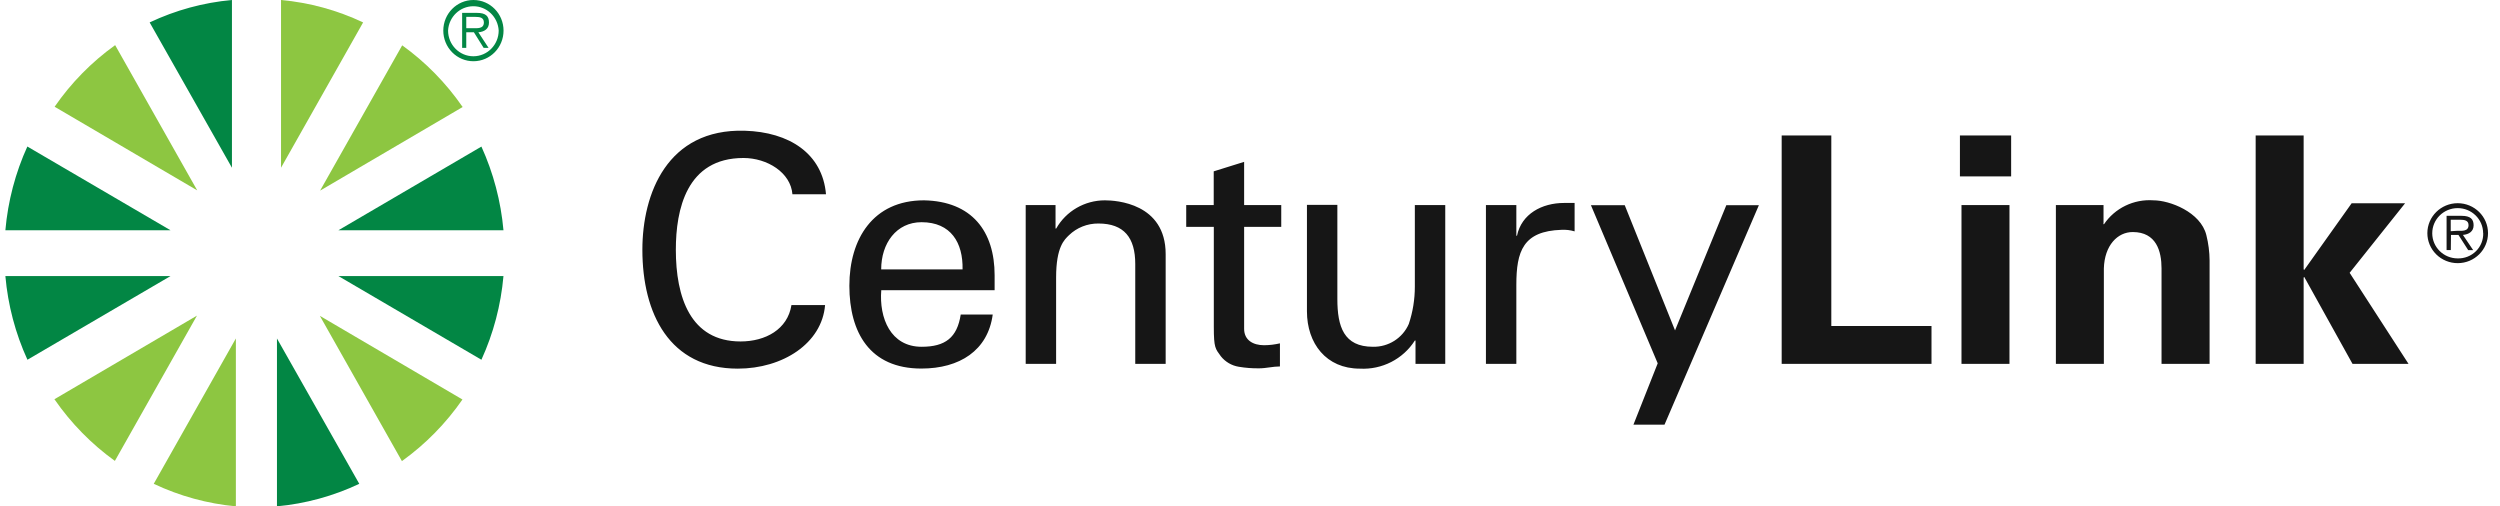 <svg width="158" height="32" viewBox="0 0 158 32" fill="none" xmlns="http://www.w3.org/2000/svg">
<path d="M3.452 25.249C4.495 26.754 5.783 28.066 7.26 29.129L12.448 19.947L3.436 25.233M7.26 2.865C5.782 3.927 4.493 5.239 3.452 6.746L12.464 12.032L7.275 2.849M22.949 1.417C21.313 0.643 19.558 0.163 17.761 0V10.6L22.949 1.417ZM9.719 30.578C11.355 31.352 13.111 31.833 14.907 32V21.39L9.719 30.573M29.227 6.746C28.185 5.24 26.897 3.927 25.419 2.865L20.23 12.048L29.242 6.762M25.419 29.129C26.896 28.067 28.184 26.754 29.227 25.249L20.215 19.962L25.403 29.145" fill="#8DC641"/>
<path d="M31.819 14.551C31.655 12.721 31.184 10.932 30.425 9.264L21.39 14.551H31.819ZM0.34 17.449C0.501 19.28 0.973 21.069 1.734 22.736L10.774 17.449H0.34ZM1.734 9.248C0.972 10.921 0.5 12.715 0.34 14.551H10.774L1.734 9.264V9.248ZM21.39 17.449L30.425 22.736C31.186 21.069 31.657 19.28 31.819 17.449H21.39ZM14.659 0C12.858 0.162 11.098 0.642 9.458 1.417L14.659 10.601V0ZM17.504 32C19.306 31.834 21.065 31.352 22.706 30.578L17.504 21.393V32ZM28.016 1.93C28.019 0.863 28.872 -0.001 29.922 6.40489e-06C30.972 0.001 31.823 0.866 31.824 1.933C31.825 3.001 30.975 3.868 29.925 3.87C29.419 3.872 28.932 3.668 28.574 3.304C28.216 2.939 28.015 2.445 28.016 1.93ZM31.517 1.93C31.468 1.068 30.767 0.394 29.917 0.394C29.068 0.394 28.366 1.068 28.318 1.93C28.318 2.828 29.034 3.556 29.917 3.556C30.801 3.556 31.517 2.828 31.517 1.93ZM29.468 3.024H29.207V0.814H30.144C30.711 0.814 30.903 1.031 30.903 1.428C30.903 1.824 30.612 2.009 30.232 2.041L30.877 3.024H30.565L29.951 2.041H29.468V3.024ZM29.852 1.782C30.159 1.782 30.581 1.835 30.581 1.417C30.581 1.11 30.326 1.068 30.061 1.068H29.468V1.782H29.852Z" fill="#028644"/>
<path d="M50.082 12.284C49.977 10.902 48.485 9.985 46.987 9.985C43.384 9.985 42.713 13.246 42.713 15.788C42.713 18.769 43.625 21.58 46.804 21.58C48.375 21.58 49.778 20.819 50.019 19.282H52.145C51.946 21.699 49.474 23.298 46.626 23.298C42.315 23.298 40.598 19.825 40.598 15.783C40.598 12.242 42.169 8.122 47.065 8.262C49.878 8.344 51.983 9.701 52.203 12.278H50.082V12.284ZM55.696 18.34C55.555 20.099 56.283 21.916 58.247 21.916C59.744 21.916 60.493 21.337 60.718 19.877H62.74C62.436 22.154 60.645 23.293 58.231 23.293C54.973 23.293 53.68 21.016 53.68 18.06C53.68 15.104 55.172 12.661 58.393 12.661C61.425 12.718 62.86 14.618 62.86 17.398V18.34H55.696ZM60.834 17.025C60.87 15.343 60.1 14.043 58.241 14.043C56.644 14.043 55.691 15.384 55.691 17.025H60.834ZM66.71 14.442H66.752C67.375 13.342 68.551 12.662 69.826 12.661C70.533 12.661 73.67 12.842 73.67 16.062V22.998H71.748V16.683C71.748 15.022 71.041 14.126 69.417 14.126C68.723 14.12 68.054 14.386 67.558 14.866C67.275 15.146 66.746 15.586 66.746 17.543V22.998H64.824V12.962H66.71V14.442ZM76.707 12.962V10.829L78.629 10.229V12.962H80.975V14.338H78.629V20.783C78.629 21.497 79.195 21.818 79.886 21.818C80.225 21.817 80.562 21.776 80.892 21.699V23.159C80.452 23.159 80.022 23.278 79.582 23.278C79.149 23.284 78.716 23.251 78.289 23.179C77.841 23.106 77.438 22.869 77.158 22.517C76.812 22.035 76.713 21.999 76.713 20.659V14.338H74.969V12.962H76.707ZM89.423 12.962H91.34V22.998H89.46V21.523H89.418C88.671 22.696 87.34 23.375 85.94 23.298C83.814 23.298 82.599 21.704 82.599 19.675V12.946H84.521V18.899C84.521 20.638 84.924 21.916 86.768 21.916C87.749 21.937 88.646 21.368 89.035 20.477C89.29 19.716 89.419 18.919 89.418 18.117V12.941L89.423 12.962ZM95.833 22.998H93.911V12.962H95.833V14.898H95.875C96.158 13.521 97.446 12.827 98.85 12.827H99.515V14.623C99.247 14.543 98.967 14.509 98.687 14.525C96.257 14.602 95.833 15.881 95.833 18.003V22.998ZM105.197 26.839H103.233L104.767 22.962L100.546 12.967H102.683L105.862 20.881L109.104 12.967H111.162L105.197 26.839ZM112.602 22.998V8.562H115.739V20.602H122.071V22.998H112.602ZM123.867 8.562H127.104V11.15H123.867V8.562ZM123.966 12.962H126.999V22.998H123.966V12.962ZM132.922 14.121L132.964 14.183C133.656 13.152 134.857 12.57 136.106 12.661C137.117 12.661 139.081 13.396 139.442 14.861C139.573 15.385 139.642 15.921 139.646 16.461V22.998H136.609V16.963C136.609 15.881 136.284 14.665 134.786 14.665C133.833 14.665 133.006 15.503 132.964 16.963V22.998H129.932V12.962H132.943V14.121H132.922ZM145.59 17.025L145.627 17.061L148.623 12.848H152.001L148.497 17.242L152.22 22.998H148.68L145.627 17.501L145.59 17.543V22.998H142.558V8.562H145.59V17.025ZM153.409 14.732C153.412 13.687 154.271 12.842 155.328 12.842C156.385 12.844 157.242 13.69 157.243 14.735C157.244 15.78 156.389 16.629 155.331 16.631C154.821 16.633 154.331 16.433 153.971 16.077C153.61 15.72 153.408 15.236 153.409 14.732ZM156.934 14.732C156.928 13.856 156.206 13.149 155.319 13.153C154.433 13.157 153.716 13.869 153.718 14.746C153.72 15.622 154.439 16.331 155.326 16.331C155.758 16.343 156.176 16.178 156.481 15.875C156.787 15.573 156.952 15.159 156.939 14.732H156.934ZM154.891 15.803H154.624V13.64H155.567C156.138 13.64 156.332 13.852 156.332 14.24C156.332 14.628 156.033 14.815 155.656 14.846L156.305 15.809H155.991L155.373 14.846H154.902L154.891 15.803ZM155.279 14.587C155.588 14.587 156.012 14.639 156.012 14.23C156.012 13.93 155.755 13.888 155.488 13.888H154.886V14.613L155.279 14.587Z" fill="#161616"/>
</svg>
